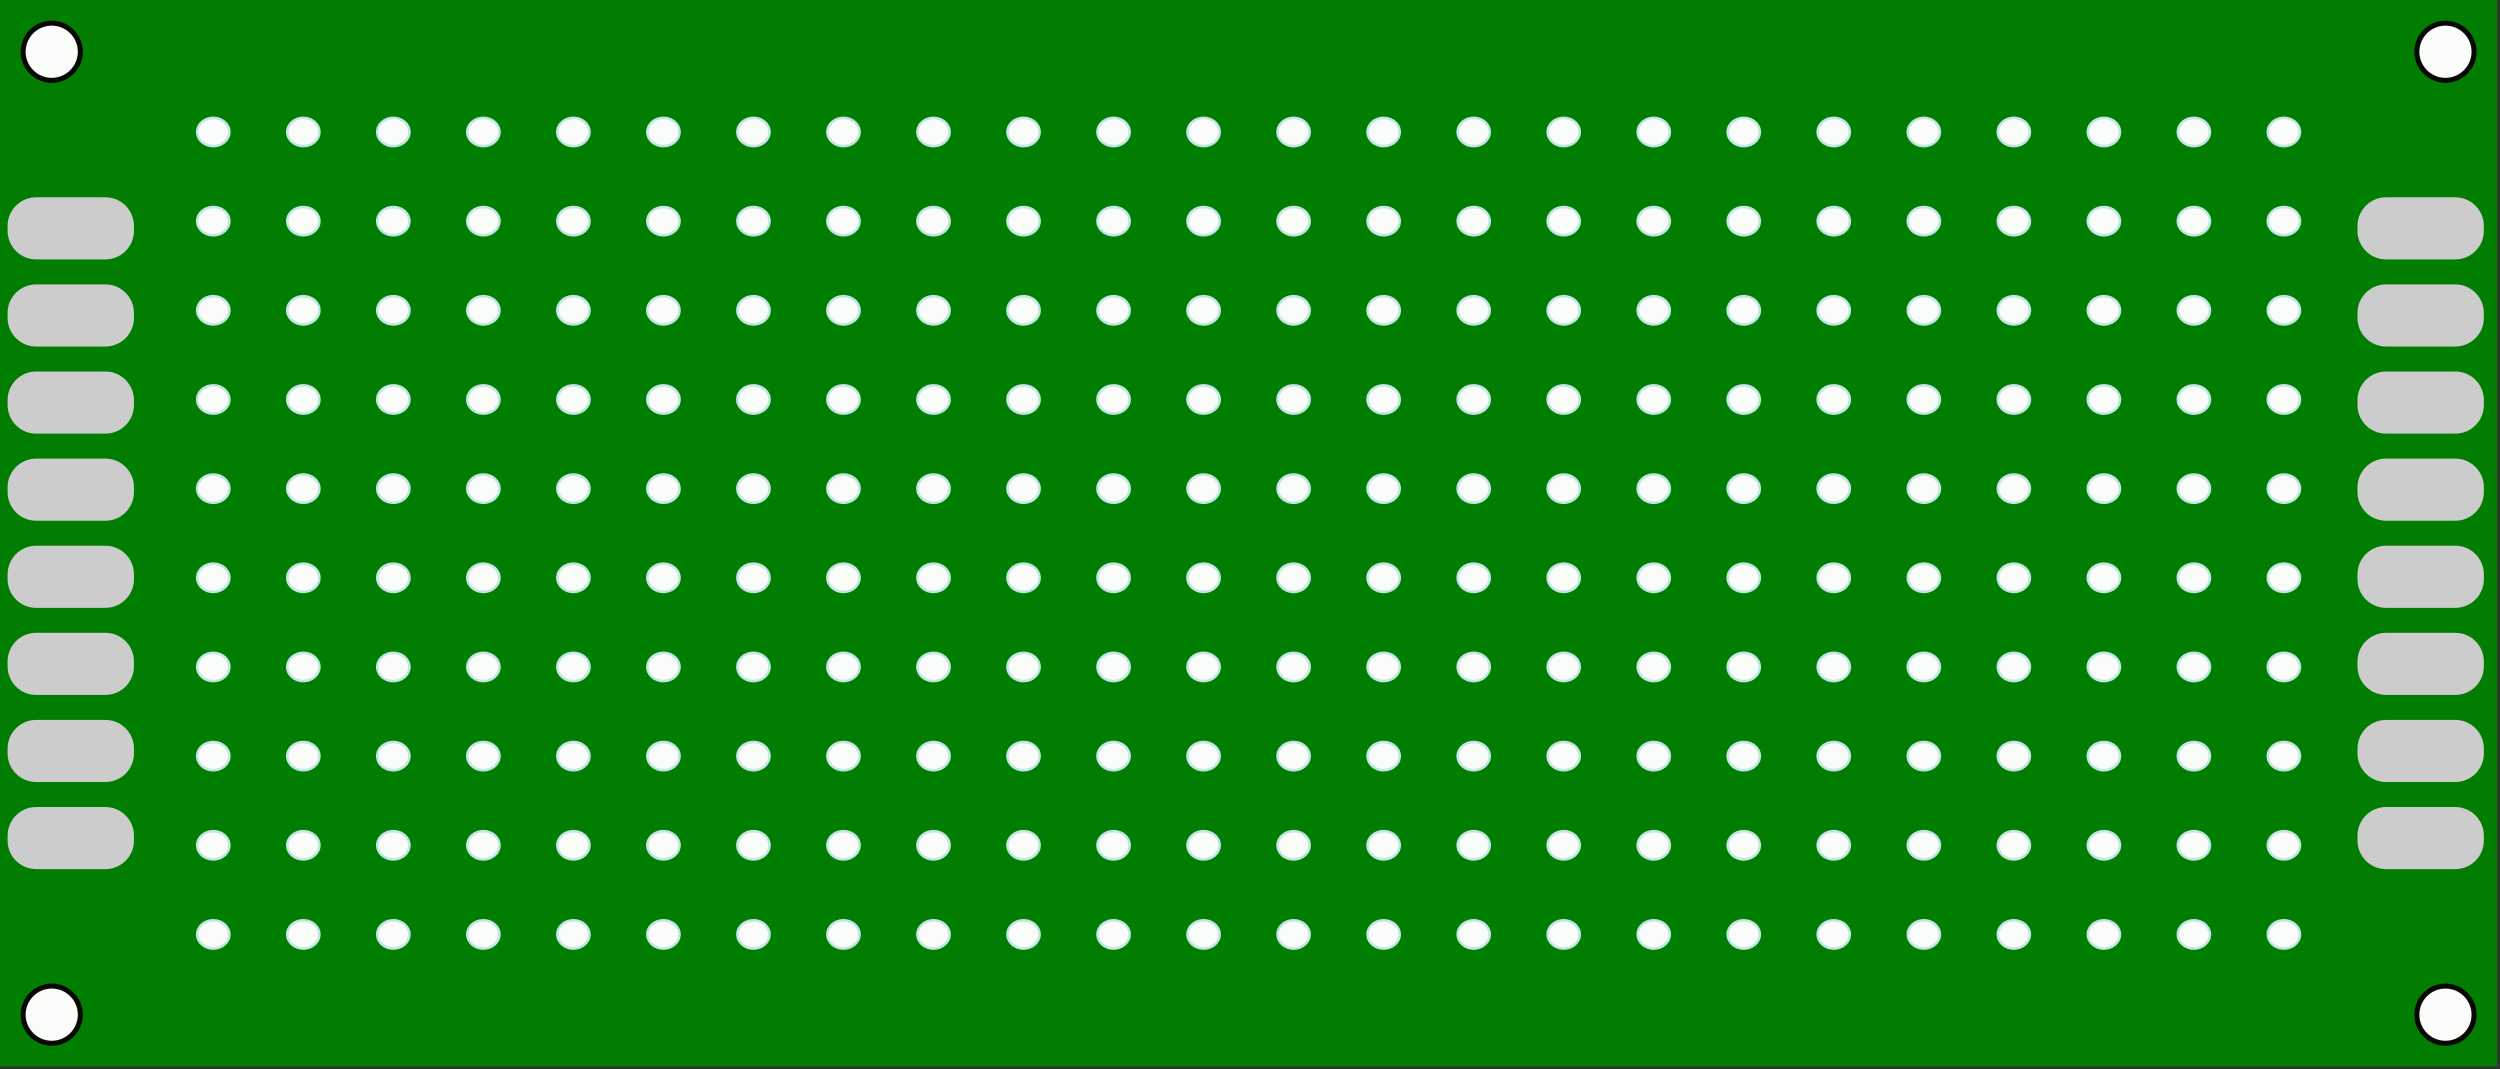 <?xml version="1.0" encoding="utf-8"?>
<!-- Generator: Adobe Illustrator 16.0.0, SVG Export Plug-In . SVG Version: 6.00 Build 0)  -->
<!DOCTYPE svg PUBLIC "-//W3C//DTD SVG 1.1//EN" "http://www.w3.org/Graphics/SVG/1.1/DTD/svg11.dtd">
<svg version="1.1"
	 id="Layer_1" xmlns:rdf="http://www.w3.org/1999/02/22-rdf-syntax-ns#" xmlns:sodipodi="http://sodipodi.sourceforge.net/DTD/sodipodi-0.dtd" xmlns:inkscape="http://www.inkscape.org/namespaces/inkscape" xmlns:dc="http://purl.org/dc/elements/1.1/" xmlns:cc="http://creativecommons.org/ns#" xmlns:svg="http://www.w3.org/2000/svg" inkscape:version="0.92.0 r15299" sodipodi:docname="fritzing_breadboards_V2.svg"
	 xmlns="http://www.w3.org/2000/svg" xmlns:xlink="http://www.w3.org/1999/xlink" x="0px" y="0px" width="198.55px"
	 height="84.914px" viewBox="0 0 198.55 84.914" enable-background="new 0 0 198.55 84.914" xml:space="preserve">
<rect x="0" y="0" width="198.55" height="84.914" fill="#333333" stroke="none"/>
<g id="g11527" transform="translate(-1.133,-11.917)">
	<g id="g9077">
		
			<rect id="rect3684" x="1.133" y="11.917" opacity="0.98" fill="#008000" enable-background="new    " width="198.33" height="84.693"/>
		
			<circle id="path3690-0-72" opacity="0.98" fill="#FFFFFF" stroke="#050500" stroke-width="0.398" enable-background="new    " cx="5.242" cy="16.027" r="2.271"/>
		
			<circle id="path3690-0-0" opacity="0.98" fill="#FFFFFF" stroke="#050500" stroke-width="0.398" enable-background="new    " cx="5.242" cy="92.502" r="2.271"/>
		
			<circle id="path3690-0-319" opacity="0.98" fill="#FFFFFF" stroke="#050500" stroke-width="0.398" enable-background="new    " cx="195.351" cy="16.027" r="2.271"/>
		
			<circle id="path3690-0-11" opacity="0.98" fill="#FFFFFF" stroke="#050500" stroke-width="0.398" enable-background="new    " cx="195.351" cy="92.502" r="2.271"/>
	</g>
	<g id="g11166" transform="translate(4.394,-53.429)">
		<g id="g10395" transform="translate(-2.163,22.641)">
			
				<ellipse id="path3690-1-4-2-78-2-9" opacity="0.98" fill="#FFFFFF" stroke="#C4E6E4" stroke-width="0.209" enable-background="new    " cx="22.991" cy="60.268" rx="1.274" ry="1.121"/>
			
				<ellipse id="path3690-1-1-6-05-9-7" opacity="0.98" fill="#FFFFFF" stroke="#C4E6E4" stroke-width="0.209" enable-background="new    " cx="30.14" cy="60.268" rx="1.275" ry="1.121"/>
			
				<ellipse id="path3690-1-6-2-7-0-4" opacity="0.98" fill="#FFFFFF" stroke="#C4E6E4" stroke-width="0.209" enable-background="new    " cx="37.291" cy="60.268" rx="1.274" ry="1.121"/>
			
				<ellipse id="path3690-1-18-8-5-1-1" opacity="0.98" fill="#FFFFFF" stroke="#C4E6E4" stroke-width="0.209" enable-background="new    " cx="44.441" cy="60.268" rx="1.274" ry="1.121"/>
			
				<ellipse id="path3690-1-5-4-63-0-4" opacity="0.98" fill="#FFFFFF" stroke="#C4E6E4" stroke-width="0.209" enable-background="new    " cx="51.591" cy="60.268" rx="1.275" ry="1.121"/>
			
				<ellipse id="path3690-1-7-9-3-8-3" opacity="0.98" fill="#FFFFFF" stroke="#C4E6E4" stroke-width="0.209" enable-background="new    " cx="58.741" cy="60.268" rx="1.274" ry="1.121"/>
			
				<ellipse id="path3690-1-41-2-4-2-2" opacity="0.98" fill="#FFFFFF" stroke="#C4E6E4" stroke-width="0.209" enable-background="new    " cx="65.89" cy="60.268" rx="1.275" ry="1.121"/>
			
				<ellipse id="path3690-1-9-9-9-9-7" opacity="0.98" fill="#FFFFFF" stroke="#C4E6E4" stroke-width="0.209" enable-background="new    " cx="80.191" cy="60.268" rx="1.273" ry="1.121"/>
			
				<ellipse id="path3690-1-90-4-81-9-0" opacity="0.98" fill="#FFFFFF" stroke="#C4E6E4" stroke-width="0.209" enable-background="new    " cx="87.341" cy="60.268" rx="1.274" ry="1.121"/>
			
				<ellipse id="path3690-1-60-5-7-5-2" opacity="0.98" fill="#FFFFFF" stroke="#C4E6E4" stroke-width="0.209" enable-background="new    " cx="94.49" cy="60.268" rx="1.275" ry="1.121"/>
			
				<ellipse id="path3690-1-0-9-7-3-1" opacity="0.98" fill="#FFFFFF" stroke="#C4E6E4" stroke-width="0.209" enable-background="new    " cx="101.64" cy="60.268" rx="1.273" ry="1.121"/>
			
				<ellipse id="path3690-1-61-2-5-3-3" opacity="0.98" fill="#FFFFFF" stroke="#C4E6E4" stroke-width="0.209" enable-background="new    " cx="115.943" cy="60.268" rx="1.271" ry="1.121"/>
			
				<ellipse id="path3690-1-66-6-9-1-4" opacity="0.98" fill="#FFFFFF" stroke="#C4E6E4" stroke-width="0.209" enable-background="new    " cx="108.79" cy="60.268" rx="1.275" ry="1.121"/>
			
				<ellipse id="path3690-1-3-2-3-0-9" opacity="0.98" fill="#FFFFFF" stroke="#C4E6E4" stroke-width="0.209" enable-background="new    " cx="123.091" cy="60.268" rx="1.271" ry="1.121"/>
			
				<ellipse id="path3690-1-97-2-0-5-6" opacity="0.98" fill="#FFFFFF" stroke="#C4E6E4" stroke-width="0.209" enable-background="new    " cx="130.242" cy="60.268" rx="1.273" ry="1.121"/>
			
				<ellipse id="path3690-1-93-3-1-3-0" opacity="0.98" fill="#FFFFFF" stroke="#C4E6E4" stroke-width="0.209" enable-background="new    " cx="137.39" cy="60.268" rx="1.273" ry="1.121"/>
			
				<ellipse id="path3690-1-63-0-6-2-8" opacity="0.98" fill="#FFFFFF" stroke="#C4E6E4" stroke-width="0.209" enable-background="new    " cx="144.538" cy="60.268" rx="1.274" ry="1.121"/>
			
				<ellipse id="path3690-1-53-1-5-2-8" opacity="0.98" fill="#FFFFFF" stroke="#C4E6E4" stroke-width="0.209" enable-background="new    " cx="151.693" cy="60.268" rx="1.271" ry="1.121"/>
			
				<ellipse id="path3690-1-633-5-8-9-0" opacity="0.98" fill="#FFFFFF" stroke="#C4E6E4" stroke-width="0.209" enable-background="new    " cx="73.041" cy="60.268" rx="1.275" ry="1.121"/>
			
				<ellipse id="path3690-1-8-7-1-1-8" opacity="0.98" fill="#FFFFFF" stroke="#C4E6E4" stroke-width="0.209" enable-background="new    " cx="158.841" cy="60.268" rx="1.271" ry="1.121"/>
			
				<ellipse id="path3690-1-43-8-9-3-0" opacity="0.98" fill="#FFFFFF" stroke="#C4E6E4" stroke-width="0.209" enable-background="new    " cx="165.992" cy="60.268" rx="1.273" ry="1.121"/>
			
				<ellipse id="path3690-1-82-9-17-1-4" opacity="0.98" fill="#FFFFFF" stroke="#C4E6E4" stroke-width="0.209" enable-background="new    " cx="15.841" cy="60.268" rx="1.275" ry="1.121"/>
			
				<ellipse id="path3690-1-91-2-9-2-0" opacity="0.98" fill="#FFFFFF" stroke="#C4E6E4" stroke-width="0.209" enable-background="new    " cx="180.288" cy="60.268" rx="1.274" ry="1.121"/>
			
				<ellipse id="path3690-1-98-3-5-3-9" opacity="0.98" fill="#FFFFFF" stroke="#C4E6E4" stroke-width="0.209" enable-background="new    " cx="173.14" cy="60.268" rx="1.273" ry="1.121"/>
		</g>
		<g id="g10395-4" transform="translate(-2.163,25.139)">
			
				<ellipse id="path3690-1-4-2-78-2-9-1" opacity="0.98" fill="#FFFFFF" stroke="#C4E6E4" stroke-width="0.209" enable-background="new    " cx="22.991" cy="64.852" rx="1.274" ry="1.121"/>
			
				<ellipse id="path3690-1-1-6-05-9-7-8" opacity="0.98" fill="#FFFFFF" stroke="#C4E6E4" stroke-width="0.209" enable-background="new    " cx="30.14" cy="64.852" rx="1.275" ry="1.121"/>
			
				<ellipse id="path3690-1-6-2-7-0-4-3" opacity="0.98" fill="#FFFFFF" stroke="#C4E6E4" stroke-width="0.209" enable-background="new    " cx="37.291" cy="64.852" rx="1.274" ry="1.121"/>
			
				<ellipse id="path3690-1-18-8-5-1-1-7" opacity="0.98" fill="#FFFFFF" stroke="#C4E6E4" stroke-width="0.209" enable-background="new    " cx="44.441" cy="64.852" rx="1.274" ry="1.121"/>
			
				<ellipse id="path3690-1-5-4-63-0-4-7" opacity="0.98" fill="#FFFFFF" stroke="#C4E6E4" stroke-width="0.209" enable-background="new    " cx="51.591" cy="64.852" rx="1.275" ry="1.121"/>
			
				<ellipse id="path3690-1-7-9-3-8-3-7" opacity="0.98" fill="#FFFFFF" stroke="#C4E6E4" stroke-width="0.209" enable-background="new    " cx="58.741" cy="64.852" rx="1.274" ry="1.121"/>
			
				<ellipse id="path3690-1-41-2-4-2-2-8" opacity="0.98" fill="#FFFFFF" stroke="#C4E6E4" stroke-width="0.209" enable-background="new    " cx="65.89" cy="64.852" rx="1.275" ry="1.121"/>
			
				<ellipse id="path3690-1-9-9-9-9-7-1" opacity="0.98" fill="#FFFFFF" stroke="#C4E6E4" stroke-width="0.209" enable-background="new    " cx="80.191" cy="64.852" rx="1.273" ry="1.121"/>
			
				<ellipse id="path3690-1-90-4-81-9-0-9" opacity="0.98" fill="#FFFFFF" stroke="#C4E6E4" stroke-width="0.209" enable-background="new    " cx="87.341" cy="64.852" rx="1.274" ry="1.121"/>
			
				<ellipse id="path3690-1-60-5-7-5-2-4" opacity="0.98" fill="#FFFFFF" stroke="#C4E6E4" stroke-width="0.209" enable-background="new    " cx="94.49" cy="64.852" rx="1.275" ry="1.121"/>
			
				<ellipse id="path3690-1-0-9-7-3-1-4" opacity="0.98" fill="#FFFFFF" stroke="#C4E6E4" stroke-width="0.209" enable-background="new    " cx="101.64" cy="64.852" rx="1.273" ry="1.121"/>
			
				<ellipse id="path3690-1-61-2-5-3-3-8" opacity="0.98" fill="#FFFFFF" stroke="#C4E6E4" stroke-width="0.209" enable-background="new    " cx="115.943" cy="64.852" rx="1.271" ry="1.121"/>
			
				<ellipse id="path3690-1-66-6-9-1-4-2" opacity="0.98" fill="#FFFFFF" stroke="#C4E6E4" stroke-width="0.209" enable-background="new    " cx="108.79" cy="64.852" rx="1.275" ry="1.121"/>
			
				<ellipse id="path3690-1-3-2-3-0-9-8" opacity="0.98" fill="#FFFFFF" stroke="#C4E6E4" stroke-width="0.209" enable-background="new    " cx="123.091" cy="64.852" rx="1.271" ry="1.121"/>
			
				<ellipse id="path3690-1-97-2-0-5-6-9" opacity="0.98" fill="#FFFFFF" stroke="#C4E6E4" stroke-width="0.209" enable-background="new    " cx="130.242" cy="64.852" rx="1.273" ry="1.121"/>
			
				<ellipse id="path3690-1-93-3-1-3-0-1" opacity="0.98" fill="#FFFFFF" stroke="#C4E6E4" stroke-width="0.209" enable-background="new    " cx="137.39" cy="64.852" rx="1.273" ry="1.121"/>
			
				<ellipse id="path3690-1-63-0-6-2-8-3" opacity="0.98" fill="#FFFFFF" stroke="#C4E6E4" stroke-width="0.209" enable-background="new    " cx="144.538" cy="64.852" rx="1.274" ry="1.121"/>
			
				<ellipse id="path3690-1-53-1-5-2-8-5" opacity="0.98" fill="#FFFFFF" stroke="#C4E6E4" stroke-width="0.209" enable-background="new    " cx="151.693" cy="64.852" rx="1.271" ry="1.121"/>
			
				<ellipse id="path3690-1-633-5-8-9-0-3" opacity="0.98" fill="#FFFFFF" stroke="#C4E6E4" stroke-width="0.209" enable-background="new    " cx="73.041" cy="64.852" rx="1.275" ry="1.121"/>
			
				<ellipse id="path3690-1-8-7-1-1-8-2" opacity="0.98" fill="#FFFFFF" stroke="#C4E6E4" stroke-width="0.209" enable-background="new    " cx="158.841" cy="64.852" rx="1.271" ry="1.121"/>
			
				<ellipse id="path3690-1-43-8-9-3-0-6" opacity="0.98" fill="#FFFFFF" stroke="#C4E6E4" stroke-width="0.209" enable-background="new    " cx="165.992" cy="64.852" rx="1.273" ry="1.121"/>
			
				<ellipse id="path3690-1-82-9-17-1-4-6" opacity="0.98" fill="#FFFFFF" stroke="#C4E6E4" stroke-width="0.209" enable-background="new    " cx="15.841" cy="64.852" rx="1.275" ry="1.121"/>
			
				<ellipse id="path3690-1-91-2-9-2-0-7" opacity="0.98" fill="#FFFFFF" stroke="#C4E6E4" stroke-width="0.209" enable-background="new    " cx="180.288" cy="64.852" rx="1.274" ry="1.121"/>
			
				<ellipse id="path3690-1-98-3-5-3-9-1" opacity="0.98" fill="#FFFFFF" stroke="#C4E6E4" stroke-width="0.209" enable-background="new    " cx="173.14" cy="64.852" rx="1.273" ry="1.121"/>
		</g>
		<g id="g10395-9" transform="translate(-2.163,27.638)">
			
				<ellipse id="path3690-1-4-2-78-2-9-3" opacity="0.98" fill="#FFFFFF" stroke="#C4E6E4" stroke-width="0.209" enable-background="new    " cx="22.991" cy="69.434" rx="1.274" ry="1.121"/>
			
				<ellipse id="path3690-1-1-6-05-9-7-5" opacity="0.98" fill="#FFFFFF" stroke="#C4E6E4" stroke-width="0.209" enable-background="new    " cx="30.14" cy="69.434" rx="1.275" ry="1.121"/>
			
				<ellipse id="path3690-1-6-2-7-0-4-7" opacity="0.98" fill="#FFFFFF" stroke="#C4E6E4" stroke-width="0.209" enable-background="new    " cx="37.291" cy="69.434" rx="1.274" ry="1.121"/>
			
				<ellipse id="path3690-1-18-8-5-1-1-6" opacity="0.98" fill="#FFFFFF" stroke="#C4E6E4" stroke-width="0.209" enable-background="new    " cx="44.441" cy="69.434" rx="1.274" ry="1.121"/>
			
				<ellipse id="path3690-1-5-4-63-0-4-1" opacity="0.98" fill="#FFFFFF" stroke="#C4E6E4" stroke-width="0.209" enable-background="new    " cx="51.591" cy="69.434" rx="1.275" ry="1.121"/>
			
				<ellipse id="path3690-1-7-9-3-8-3-9" opacity="0.98" fill="#FFFFFF" stroke="#C4E6E4" stroke-width="0.209" enable-background="new    " cx="58.741" cy="69.434" rx="1.274" ry="1.121"/>
			
				<ellipse id="path3690-1-41-2-4-2-2-3" opacity="0.98" fill="#FFFFFF" stroke="#C4E6E4" stroke-width="0.209" enable-background="new    " cx="65.89" cy="69.434" rx="1.275" ry="1.121"/>
			
				<ellipse id="path3690-1-9-9-9-9-7-17" opacity="0.98" fill="#FFFFFF" stroke="#C4E6E4" stroke-width="0.209" enable-background="new    " cx="80.191" cy="69.434" rx="1.273" ry="1.121"/>
			
				<ellipse id="path3690-1-90-4-81-9-0-4" opacity="0.98" fill="#FFFFFF" stroke="#C4E6E4" stroke-width="0.209" enable-background="new    " cx="87.341" cy="69.434" rx="1.274" ry="1.121"/>
			
				<ellipse id="path3690-1-60-5-7-5-2-7" opacity="0.98" fill="#FFFFFF" stroke="#C4E6E4" stroke-width="0.209" enable-background="new    " cx="94.49" cy="69.434" rx="1.275" ry="1.121"/>
			
				<ellipse id="path3690-1-0-9-7-3-1-8" opacity="0.98" fill="#FFFFFF" stroke="#C4E6E4" stroke-width="0.209" enable-background="new    " cx="101.64" cy="69.434" rx="1.273" ry="1.121"/>
			
				<ellipse id="path3690-1-61-2-5-3-3-1" opacity="0.98" fill="#FFFFFF" stroke="#C4E6E4" stroke-width="0.209" enable-background="new    " cx="115.943" cy="69.434" rx="1.271" ry="1.121"/>
			
				<ellipse id="path3690-1-66-6-9-1-4-3" opacity="0.98" fill="#FFFFFF" stroke="#C4E6E4" stroke-width="0.209" enable-background="new    " cx="108.79" cy="69.434" rx="1.275" ry="1.121"/>
			
				<ellipse id="path3690-1-3-2-3-0-9-0" opacity="0.98" fill="#FFFFFF" stroke="#C4E6E4" stroke-width="0.209" enable-background="new    " cx="123.091" cy="69.434" rx="1.271" ry="1.121"/>
			
				<ellipse id="path3690-1-97-2-0-5-6-2" opacity="0.98" fill="#FFFFFF" stroke="#C4E6E4" stroke-width="0.209" enable-background="new    " cx="130.242" cy="69.434" rx="1.273" ry="1.121"/>
			
				<ellipse id="path3690-1-93-3-1-3-0-2" opacity="0.98" fill="#FFFFFF" stroke="#C4E6E4" stroke-width="0.209" enable-background="new    " cx="137.39" cy="69.434" rx="1.273" ry="1.121"/>
			
				<ellipse id="path3690-1-63-0-6-2-8-8" opacity="0.98" fill="#FFFFFF" stroke="#C4E6E4" stroke-width="0.209" enable-background="new    " cx="144.538" cy="69.434" rx="1.274" ry="1.121"/>
			
				<ellipse id="path3690-1-53-1-5-2-8-4" opacity="0.98" fill="#FFFFFF" stroke="#C4E6E4" stroke-width="0.209" enable-background="new    " cx="151.693" cy="69.434" rx="1.271" ry="1.121"/>
			
				<ellipse id="path3690-1-633-5-8-9-0-1" opacity="0.98" fill="#FFFFFF" stroke="#C4E6E4" stroke-width="0.209" enable-background="new    " cx="73.041" cy="69.434" rx="1.275" ry="1.121"/>
			
				<ellipse id="path3690-1-8-7-1-1-8-8" opacity="0.98" fill="#FFFFFF" stroke="#C4E6E4" stroke-width="0.209" enable-background="new    " cx="158.841" cy="69.434" rx="1.271" ry="1.121"/>
			
				<ellipse id="path3690-1-43-8-9-3-0-7" opacity="0.98" fill="#FFFFFF" stroke="#C4E6E4" stroke-width="0.209" enable-background="new    " cx="165.992" cy="69.434" rx="1.273" ry="1.121"/>
			
				<ellipse id="path3690-1-82-9-17-1-4-2" opacity="0.98" fill="#FFFFFF" stroke="#C4E6E4" stroke-width="0.209" enable-background="new    " cx="15.841" cy="69.434" rx="1.275" ry="1.121"/>
			
				<ellipse id="path3690-1-91-2-9-2-0-3" opacity="0.98" fill="#FFFFFF" stroke="#C4E6E4" stroke-width="0.209" enable-background="new    " cx="180.288" cy="69.434" rx="1.274" ry="1.121"/>
			
				<ellipse id="path3690-1-98-3-5-3-9-8" opacity="0.98" fill="#FFFFFF" stroke="#C4E6E4" stroke-width="0.209" enable-background="new    " cx="173.14" cy="69.434" rx="1.273" ry="1.121"/>
		</g>
		<g id="g10395-8" transform="translate(-2.163,30.136)">
			
				<ellipse id="path3690-1-4-2-78-2-9-0" opacity="0.98" fill="#FFFFFF" stroke="#C4E6E4" stroke-width="0.209" enable-background="new    " cx="22.991" cy="74.018" rx="1.274" ry="1.121"/>
			
				<ellipse id="path3690-1-1-6-05-9-7-0" opacity="0.98" fill="#FFFFFF" stroke="#C4E6E4" stroke-width="0.209" enable-background="new    " cx="30.14" cy="74.018" rx="1.275" ry="1.121"/>
			
				<ellipse id="path3690-1-6-2-7-0-4-8" opacity="0.98" fill="#FFFFFF" stroke="#C4E6E4" stroke-width="0.209" enable-background="new    " cx="37.291" cy="74.018" rx="1.274" ry="1.121"/>
			
				<ellipse id="path3690-1-18-8-5-1-1-64" opacity="0.98" fill="#FFFFFF" stroke="#C4E6E4" stroke-width="0.209" enable-background="new    " cx="44.441" cy="74.018" rx="1.274" ry="1.121"/>
			
				<ellipse id="path3690-1-5-4-63-0-4-8" opacity="0.98" fill="#FFFFFF" stroke="#C4E6E4" stroke-width="0.209" enable-background="new    " cx="51.591" cy="74.018" rx="1.275" ry="1.121"/>
			
				<ellipse id="path3690-1-7-9-3-8-3-6" opacity="0.98" fill="#FFFFFF" stroke="#C4E6E4" stroke-width="0.209" enable-background="new    " cx="58.741" cy="74.018" rx="1.274" ry="1.121"/>
			
				<ellipse id="path3690-1-41-2-4-2-2-2" opacity="0.98" fill="#FFFFFF" stroke="#C4E6E4" stroke-width="0.209" enable-background="new    " cx="65.89" cy="74.018" rx="1.275" ry="1.121"/>
			
				<ellipse id="path3690-1-9-9-9-9-7-18" opacity="0.98" fill="#FFFFFF" stroke="#C4E6E4" stroke-width="0.209" enable-background="new    " cx="80.191" cy="74.018" rx="1.273" ry="1.121"/>
			
				<ellipse id="path3690-1-90-4-81-9-0-0" opacity="0.98" fill="#FFFFFF" stroke="#C4E6E4" stroke-width="0.209" enable-background="new    " cx="87.341" cy="74.018" rx="1.274" ry="1.121"/>
			
				<ellipse id="path3690-1-60-5-7-5-2-3" opacity="0.98" fill="#FFFFFF" stroke="#C4E6E4" stroke-width="0.209" enable-background="new    " cx="94.49" cy="74.018" rx="1.275" ry="1.121"/>
			
				<ellipse id="path3690-1-0-9-7-3-1-7" opacity="0.98" fill="#FFFFFF" stroke="#C4E6E4" stroke-width="0.209" enable-background="new    " cx="101.64" cy="74.018" rx="1.273" ry="1.121"/>
			
				<ellipse id="path3690-1-61-2-5-3-3-4" opacity="0.98" fill="#FFFFFF" stroke="#C4E6E4" stroke-width="0.209" enable-background="new    " cx="115.943" cy="74.018" rx="1.271" ry="1.121"/>
			
				<ellipse id="path3690-1-66-6-9-1-4-6" opacity="0.98" fill="#FFFFFF" stroke="#C4E6E4" stroke-width="0.209" enable-background="new    " cx="108.79" cy="74.018" rx="1.275" ry="1.121"/>
			
				<ellipse id="path3690-1-3-2-3-0-9-06" opacity="0.98" fill="#FFFFFF" stroke="#C4E6E4" stroke-width="0.209" enable-background="new    " cx="123.091" cy="74.018" rx="1.271" ry="1.121"/>
			
				<ellipse id="path3690-1-97-2-0-5-6-22" opacity="0.98" fill="#FFFFFF" stroke="#C4E6E4" stroke-width="0.209" enable-background="new    " cx="130.242" cy="74.018" rx="1.273" ry="1.121"/>
			
				<ellipse id="path3690-1-93-3-1-3-0-5" opacity="0.98" fill="#FFFFFF" stroke="#C4E6E4" stroke-width="0.209" enable-background="new    " cx="137.39" cy="74.018" rx="1.273" ry="1.121"/>
			
				<ellipse id="path3690-1-63-0-6-2-8-6" opacity="0.98" fill="#FFFFFF" stroke="#C4E6E4" stroke-width="0.209" enable-background="new    " cx="144.538" cy="74.018" rx="1.274" ry="1.121"/>
			
				<ellipse id="path3690-1-53-1-5-2-8-7" opacity="0.98" fill="#FFFFFF" stroke="#C4E6E4" stroke-width="0.209" enable-background="new    " cx="151.693" cy="74.018" rx="1.271" ry="1.121"/>
			
				<ellipse id="path3690-1-633-5-8-9-0-5" opacity="0.98" fill="#FFFFFF" stroke="#C4E6E4" stroke-width="0.209" enable-background="new    " cx="73.041" cy="74.018" rx="1.275" ry="1.121"/>
			
				<ellipse id="path3690-1-8-7-1-1-8-22" opacity="0.98" fill="#FFFFFF" stroke="#C4E6E4" stroke-width="0.209" enable-background="new    " cx="158.841" cy="74.018" rx="1.271" ry="1.121"/>
			
				<ellipse id="path3690-1-43-8-9-3-0-8" opacity="0.98" fill="#FFFFFF" stroke="#C4E6E4" stroke-width="0.209" enable-background="new    " cx="165.992" cy="74.018" rx="1.273" ry="1.121"/>
			
				<ellipse id="path3690-1-82-9-17-1-4-5" opacity="0.98" fill="#FFFFFF" stroke="#C4E6E4" stroke-width="0.209" enable-background="new    " cx="15.841" cy="74.018" rx="1.275" ry="1.121"/>
			
				<ellipse id="path3690-1-91-2-9-2-0-34" opacity="0.98" fill="#FFFFFF" stroke="#C4E6E4" stroke-width="0.209" enable-background="new    " cx="180.288" cy="74.018" rx="1.274" ry="1.121"/>
			
				<ellipse id="path3690-1-98-3-5-3-9-0" opacity="0.98" fill="#FFFFFF" stroke="#C4E6E4" stroke-width="0.209" enable-background="new    " cx="173.14" cy="74.018" rx="1.273" ry="1.121"/>
		</g>
		<g id="g10395-1" transform="translate(-2.163,32.634)">
			
				<ellipse id="path3690-1-4-2-78-2-9-19" opacity="0.98" fill="#FFFFFF" stroke="#C4E6E4" stroke-width="0.209" enable-background="new    " cx="22.991" cy="78.6" rx="1.274" ry="1.121"/>
			
				<ellipse id="path3690-1-1-6-05-9-7-1" opacity="0.98" fill="#FFFFFF" stroke="#C4E6E4" stroke-width="0.209" enable-background="new    " cx="30.14" cy="78.6" rx="1.275" ry="1.121"/>
			
				<ellipse id="path3690-1-6-2-7-0-4-88" opacity="0.98" fill="#FFFFFF" stroke="#C4E6E4" stroke-width="0.209" enable-background="new    " cx="37.291" cy="78.6" rx="1.274" ry="1.121"/>
			
				<ellipse id="path3690-1-18-8-5-1-1-8" opacity="0.98" fill="#FFFFFF" stroke="#C4E6E4" stroke-width="0.209" enable-background="new    " cx="44.441" cy="78.6" rx="1.274" ry="1.121"/>
			
				<ellipse id="path3690-1-5-4-63-0-4-3" opacity="0.98" fill="#FFFFFF" stroke="#C4E6E4" stroke-width="0.209" enable-background="new    " cx="51.591" cy="78.6" rx="1.275" ry="1.121"/>
			
				<ellipse id="path3690-1-7-9-3-8-3-3" opacity="0.98" fill="#FFFFFF" stroke="#C4E6E4" stroke-width="0.209" enable-background="new    " cx="58.741" cy="78.6" rx="1.274" ry="1.121"/>
			
				<ellipse id="path3690-1-41-2-4-2-2-1" opacity="0.98" fill="#FFFFFF" stroke="#C4E6E4" stroke-width="0.209" enable-background="new    " cx="65.89" cy="78.6" rx="1.275" ry="1.121"/>
			
				<ellipse id="path3690-1-9-9-9-9-7-6" opacity="0.98" fill="#FFFFFF" stroke="#C4E6E4" stroke-width="0.209" enable-background="new    " cx="80.191" cy="78.6" rx="1.273" ry="1.121"/>
			
				<ellipse id="path3690-1-90-4-81-9-0-2" opacity="0.98" fill="#FFFFFF" stroke="#C4E6E4" stroke-width="0.209" enable-background="new    " cx="87.341" cy="78.6" rx="1.274" ry="1.121"/>
			
				<ellipse id="path3690-1-60-5-7-5-2-9" opacity="0.98" fill="#FFFFFF" stroke="#C4E6E4" stroke-width="0.209" enable-background="new    " cx="94.49" cy="78.6" rx="1.275" ry="1.121"/>
			
				<ellipse id="path3690-1-0-9-7-3-1-44" opacity="0.98" fill="#FFFFFF" stroke="#C4E6E4" stroke-width="0.209" enable-background="new    " cx="101.64" cy="78.6" rx="1.273" ry="1.121"/>
			
				<ellipse id="path3690-1-61-2-5-3-3-2" opacity="0.98" fill="#FFFFFF" stroke="#C4E6E4" stroke-width="0.209" enable-background="new    " cx="115.943" cy="78.6" rx="1.271" ry="1.121"/>
			
				<ellipse id="path3690-1-66-6-9-1-4-1" opacity="0.98" fill="#FFFFFF" stroke="#C4E6E4" stroke-width="0.209" enable-background="new    " cx="108.79" cy="78.6" rx="1.275" ry="1.121"/>
			
				<ellipse id="path3690-1-3-2-3-0-9-2" opacity="0.98" fill="#FFFFFF" stroke="#C4E6E4" stroke-width="0.209" enable-background="new    " cx="123.091" cy="78.6" rx="1.271" ry="1.121"/>
			
				<ellipse id="path3690-1-97-2-0-5-6-7" opacity="0.98" fill="#FFFFFF" stroke="#C4E6E4" stroke-width="0.209" enable-background="new    " cx="130.242" cy="78.6" rx="1.273" ry="1.121"/>
			
				<ellipse id="path3690-1-93-3-1-3-0-53" opacity="0.98" fill="#FFFFFF" stroke="#C4E6E4" stroke-width="0.209" enable-background="new    " cx="137.39" cy="78.6" rx="1.273" ry="1.121"/>
			
				<ellipse id="path3690-1-63-0-6-2-8-36" opacity="0.98" fill="#FFFFFF" stroke="#C4E6E4" stroke-width="0.209" enable-background="new    " cx="144.538" cy="78.6" rx="1.274" ry="1.121"/>
			
				<ellipse id="path3690-1-53-1-5-2-8-2" opacity="0.98" fill="#FFFFFF" stroke="#C4E6E4" stroke-width="0.209" enable-background="new    " cx="151.693" cy="78.6" rx="1.271" ry="1.121"/>
			
				<ellipse id="path3690-1-633-5-8-9-0-8" opacity="0.98" fill="#FFFFFF" stroke="#C4E6E4" stroke-width="0.209" enable-background="new    " cx="73.041" cy="78.6" rx="1.275" ry="1.121"/>
			
				<ellipse id="path3690-1-8-7-1-1-8-4" opacity="0.98" fill="#FFFFFF" stroke="#C4E6E4" stroke-width="0.209" enable-background="new    " cx="158.841" cy="78.6" rx="1.271" ry="1.121"/>
			
				<ellipse id="path3690-1-43-8-9-3-0-3" opacity="0.98" fill="#FFFFFF" stroke="#C4E6E4" stroke-width="0.209" enable-background="new    " cx="165.992" cy="78.6" rx="1.273" ry="1.121"/>
			
				<ellipse id="path3690-1-82-9-17-1-4-57" opacity="0.98" fill="#FFFFFF" stroke="#C4E6E4" stroke-width="0.209" enable-background="new    " cx="15.841" cy="78.6" rx="1.275" ry="1.121"/>
			
				<ellipse id="path3690-1-91-2-9-2-0-39" opacity="0.98" fill="#FFFFFF" stroke="#C4E6E4" stroke-width="0.209" enable-background="new    " cx="180.288" cy="78.6" rx="1.274" ry="1.121"/>
			
				<ellipse id="path3690-1-98-3-5-3-9-04" opacity="0.98" fill="#FFFFFF" stroke="#C4E6E4" stroke-width="0.209" enable-background="new    " cx="173.14" cy="78.6" rx="1.273" ry="1.121"/>
		</g>
		<g id="g10395-7" transform="translate(-2.163,35.132)">
			
				<ellipse id="path3690-1-4-2-78-2-9-4" opacity="0.98" fill="#FFFFFF" stroke="#C4E6E4" stroke-width="0.209" enable-background="new    " cx="22.991" cy="83.184" rx="1.274" ry="1.121"/>
			
				<ellipse id="path3690-1-1-6-05-9-7-04" opacity="0.98" fill="#FFFFFF" stroke="#C4E6E4" stroke-width="0.209" enable-background="new    " cx="30.14" cy="83.184" rx="1.275" ry="1.121"/>
			
				<ellipse id="path3690-1-6-2-7-0-4-4" opacity="0.98" fill="#FFFFFF" stroke="#C4E6E4" stroke-width="0.209" enable-background="new    " cx="37.291" cy="83.184" rx="1.274" ry="1.121"/>
			
				<ellipse id="path3690-1-18-8-5-1-1-73" opacity="0.98" fill="#FFFFFF" stroke="#C4E6E4" stroke-width="0.209" enable-background="new    " cx="44.441" cy="83.184" rx="1.274" ry="1.121"/>
			
				<ellipse id="path3690-1-5-4-63-0-4-6" opacity="0.98" fill="#FFFFFF" stroke="#C4E6E4" stroke-width="0.209" enable-background="new    " cx="51.591" cy="83.184" rx="1.275" ry="1.121"/>
			
				<ellipse id="path3690-1-7-9-3-8-3-65" opacity="0.98" fill="#FFFFFF" stroke="#C4E6E4" stroke-width="0.209" enable-background="new    " cx="58.741" cy="83.184" rx="1.274" ry="1.121"/>
			
				<ellipse id="path3690-1-41-2-4-2-2-85" opacity="0.98" fill="#FFFFFF" stroke="#C4E6E4" stroke-width="0.209" enable-background="new    " cx="65.89" cy="83.184" rx="1.275" ry="1.121"/>
			
				<ellipse id="path3690-1-9-9-9-9-7-60" opacity="0.98" fill="#FFFFFF" stroke="#C4E6E4" stroke-width="0.209" enable-background="new    " cx="80.191" cy="83.184" rx="1.273" ry="1.121"/>
			
				<ellipse id="path3690-1-90-4-81-9-0-1" opacity="0.98" fill="#FFFFFF" stroke="#C4E6E4" stroke-width="0.209" enable-background="new    " cx="87.341" cy="83.184" rx="1.274" ry="1.121"/>
			
				<ellipse id="path3690-1-60-5-7-5-2-5" opacity="0.98" fill="#FFFFFF" stroke="#C4E6E4" stroke-width="0.209" enable-background="new    " cx="94.49" cy="83.184" rx="1.275" ry="1.121"/>
			
				<ellipse id="path3690-1-0-9-7-3-1-0" opacity="0.98" fill="#FFFFFF" stroke="#C4E6E4" stroke-width="0.209" enable-background="new    " cx="101.64" cy="83.184" rx="1.273" ry="1.121"/>
			
				<ellipse id="path3690-1-61-2-5-3-3-7" opacity="0.98" fill="#FFFFFF" stroke="#C4E6E4" stroke-width="0.209" enable-background="new    " cx="115.943" cy="83.184" rx="1.271" ry="1.121"/>
			
				<ellipse id="path3690-1-66-6-9-1-4-7" opacity="0.98" fill="#FFFFFF" stroke="#C4E6E4" stroke-width="0.209" enable-background="new    " cx="108.79" cy="83.184" rx="1.275" ry="1.121"/>
			
				<ellipse id="path3690-1-3-2-3-0-9-6" opacity="0.98" fill="#FFFFFF" stroke="#C4E6E4" stroke-width="0.209" enable-background="new    " cx="123.091" cy="83.184" rx="1.271" ry="1.121"/>
			
				<ellipse id="path3690-1-97-2-0-5-6-91" opacity="0.98" fill="#FFFFFF" stroke="#C4E6E4" stroke-width="0.209" enable-background="new    " cx="130.242" cy="83.184" rx="1.273" ry="1.121"/>
			
				<ellipse id="path3690-1-93-3-1-3-0-13" opacity="0.98" fill="#FFFFFF" stroke="#C4E6E4" stroke-width="0.209" enable-background="new    " cx="137.39" cy="83.184" rx="1.273" ry="1.121"/>
			
				<ellipse id="path3690-1-63-0-6-2-8-0" opacity="0.98" fill="#FFFFFF" stroke="#C4E6E4" stroke-width="0.209" enable-background="new    " cx="144.538" cy="83.184" rx="1.274" ry="1.121"/>
			
				<ellipse id="path3690-1-53-1-5-2-8-8" opacity="0.98" fill="#FFFFFF" stroke="#C4E6E4" stroke-width="0.209" enable-background="new    " cx="151.693" cy="83.184" rx="1.271" ry="1.121"/>
			
				<ellipse id="path3690-1-633-5-8-9-0-38" opacity="0.98" fill="#FFFFFF" stroke="#C4E6E4" stroke-width="0.209" enable-background="new    " cx="73.041" cy="83.184" rx="1.275" ry="1.121"/>
			
				<ellipse id="path3690-1-8-7-1-1-8-83" opacity="0.98" fill="#FFFFFF" stroke="#C4E6E4" stroke-width="0.209" enable-background="new    " cx="158.841" cy="83.184" rx="1.271" ry="1.121"/>
			
				<ellipse id="path3690-1-43-8-9-3-0-2" opacity="0.98" fill="#FFFFFF" stroke="#C4E6E4" stroke-width="0.209" enable-background="new    " cx="165.992" cy="83.184" rx="1.273" ry="1.121"/>
			
				<ellipse id="path3690-1-82-9-17-1-4-20" opacity="0.98" fill="#FFFFFF" stroke="#C4E6E4" stroke-width="0.209" enable-background="new    " cx="15.841" cy="83.184" rx="1.275" ry="1.121"/>
			
				<ellipse id="path3690-1-91-2-9-2-0-2" opacity="0.98" fill="#FFFFFF" stroke="#C4E6E4" stroke-width="0.209" enable-background="new    " cx="180.288" cy="83.184" rx="1.274" ry="1.121"/>
			
				<ellipse id="path3690-1-98-3-5-3-9-7" opacity="0.98" fill="#FFFFFF" stroke="#C4E6E4" stroke-width="0.209" enable-background="new    " cx="173.14" cy="83.184" rx="1.273" ry="1.121"/>
		</g>
		<g id="g10395-88" transform="translate(-2.163,37.63)">
			
				<ellipse id="path3690-1-4-2-78-2-9-5" opacity="0.98" fill="#FFFFFF" stroke="#C4E6E4" stroke-width="0.209" enable-background="new    " cx="22.991" cy="87.766" rx="1.274" ry="1.121"/>
			
				<ellipse id="path3690-1-1-6-05-9-7-58" opacity="0.98" fill="#FFFFFF" stroke="#C4E6E4" stroke-width="0.209" enable-background="new    " cx="30.14" cy="87.766" rx="1.275" ry="1.121"/>
			
				<ellipse id="path3690-1-6-2-7-0-4-5" opacity="0.98" fill="#FFFFFF" stroke="#C4E6E4" stroke-width="0.209" enable-background="new    " cx="37.291" cy="87.766" rx="1.274" ry="1.121"/>
			
				<ellipse id="path3690-1-18-8-5-1-1-4" opacity="0.98" fill="#FFFFFF" stroke="#C4E6E4" stroke-width="0.209" enable-background="new    " cx="44.441" cy="87.766" rx="1.274" ry="1.121"/>
			
				<ellipse id="path3690-1-5-4-63-0-4-14" opacity="0.98" fill="#FFFFFF" stroke="#C4E6E4" stroke-width="0.209" enable-background="new    " cx="51.591" cy="87.766" rx="1.275" ry="1.121"/>
			
				<ellipse id="path3690-1-7-9-3-8-3-4" opacity="0.98" fill="#FFFFFF" stroke="#C4E6E4" stroke-width="0.209" enable-background="new    " cx="58.741" cy="87.766" rx="1.274" ry="1.121"/>
			
				<ellipse id="path3690-1-41-2-4-2-2-0" opacity="0.98" fill="#FFFFFF" stroke="#C4E6E4" stroke-width="0.209" enable-background="new    " cx="65.89" cy="87.766" rx="1.275" ry="1.121"/>
			
				<ellipse id="path3690-1-9-9-9-9-7-8" opacity="0.98" fill="#FFFFFF" stroke="#C4E6E4" stroke-width="0.209" enable-background="new    " cx="80.191" cy="87.766" rx="1.273" ry="1.121"/>
			
				<ellipse id="path3690-1-90-4-81-9-0-28" opacity="0.98" fill="#FFFFFF" stroke="#C4E6E4" stroke-width="0.209" enable-background="new    " cx="87.341" cy="87.766" rx="1.274" ry="1.121"/>
			
				<ellipse id="path3690-1-60-5-7-5-2-8" opacity="0.98" fill="#FFFFFF" stroke="#C4E6E4" stroke-width="0.209" enable-background="new    " cx="94.49" cy="87.766" rx="1.275" ry="1.121"/>
			
				<ellipse id="path3690-1-0-9-7-3-1-79" opacity="0.98" fill="#FFFFFF" stroke="#C4E6E4" stroke-width="0.209" enable-background="new    " cx="101.64" cy="87.766" rx="1.273" ry="1.121"/>
			
				<ellipse id="path3690-1-61-2-5-3-3-6" opacity="0.98" fill="#FFFFFF" stroke="#C4E6E4" stroke-width="0.209" enable-background="new    " cx="115.943" cy="87.766" rx="1.271" ry="1.121"/>
			
				<ellipse id="path3690-1-66-6-9-1-4-35" opacity="0.98" fill="#FFFFFF" stroke="#C4E6E4" stroke-width="0.209" enable-background="new    " cx="108.79" cy="87.766" rx="1.275" ry="1.121"/>
			
				<ellipse id="path3690-1-3-2-3-0-9-09" opacity="0.98" fill="#FFFFFF" stroke="#C4E6E4" stroke-width="0.209" enable-background="new    " cx="123.091" cy="87.766" rx="1.271" ry="1.121"/>
			
				<ellipse id="path3690-1-97-2-0-5-6-0" opacity="0.98" fill="#FFFFFF" stroke="#C4E6E4" stroke-width="0.209" enable-background="new    " cx="130.242" cy="87.766" rx="1.273" ry="1.121"/>
			
				<ellipse id="path3690-1-93-3-1-3-0-29" opacity="0.98" fill="#FFFFFF" stroke="#C4E6E4" stroke-width="0.209" enable-background="new    " cx="137.39" cy="87.766" rx="1.273" ry="1.121"/>
			
				<ellipse id="path3690-1-63-0-6-2-8-7" opacity="0.98" fill="#FFFFFF" stroke="#C4E6E4" stroke-width="0.209" enable-background="new    " cx="144.538" cy="87.766" rx="1.274" ry="1.121"/>
			
				<ellipse id="path3690-1-53-1-5-2-8-41" opacity="0.98" fill="#FFFFFF" stroke="#C4E6E4" stroke-width="0.209" enable-background="new    " cx="151.693" cy="87.766" rx="1.271" ry="1.121"/>
			
				<ellipse id="path3690-1-633-5-8-9-0-9" opacity="0.98" fill="#FFFFFF" stroke="#C4E6E4" stroke-width="0.209" enable-background="new    " cx="73.041" cy="87.766" rx="1.275" ry="1.121"/>
			
				<ellipse id="path3690-1-8-7-1-1-8-3" opacity="0.98" fill="#FFFFFF" stroke="#C4E6E4" stroke-width="0.209" enable-background="new    " cx="158.841" cy="87.766" rx="1.271" ry="1.121"/>
			
				<ellipse id="path3690-1-43-8-9-3-0-88" opacity="0.98" fill="#FFFFFF" stroke="#C4E6E4" stroke-width="0.209" enable-background="new    " cx="165.992" cy="87.766" rx="1.273" ry="1.121"/>
			
				<ellipse id="path3690-1-82-9-17-1-4-1" opacity="0.98" fill="#FFFFFF" stroke="#C4E6E4" stroke-width="0.209" enable-background="new    " cx="15.841" cy="87.766" rx="1.275" ry="1.121"/>
			
				<ellipse id="path3690-1-91-2-9-2-0-8" opacity="0.98" fill="#FFFFFF" stroke="#C4E6E4" stroke-width="0.209" enable-background="new    " cx="180.288" cy="87.766" rx="1.274" ry="1.121"/>
			
				<ellipse id="path3690-1-98-3-5-3-9-71" opacity="0.98" fill="#FFFFFF" stroke="#C4E6E4" stroke-width="0.209" enable-background="new    " cx="173.14" cy="87.766" rx="1.273" ry="1.121"/>
		</g>
		<g id="g10395-16" transform="translate(-2.163,40.128)">
			
				<ellipse id="path3690-1-4-2-78-2-9-7" opacity="0.98" fill="#FFFFFF" stroke="#C4E6E4" stroke-width="0.209" enable-background="new    " cx="22.991" cy="92.35" rx="1.274" ry="1.121"/>
			
				<ellipse id="path3690-1-1-6-05-9-7-10" opacity="0.98" fill="#FFFFFF" stroke="#C4E6E4" stroke-width="0.209" enable-background="new    " cx="30.14" cy="92.35" rx="1.275" ry="1.121"/>
			
				<ellipse id="path3690-1-6-2-7-0-4-55" opacity="0.98" fill="#FFFFFF" stroke="#C4E6E4" stroke-width="0.209" enable-background="new    " cx="37.291" cy="92.35" rx="1.274" ry="1.121"/>
			
				<ellipse id="path3690-1-18-8-5-1-1-72" opacity="0.98" fill="#FFFFFF" stroke="#C4E6E4" stroke-width="0.209" enable-background="new    " cx="44.441" cy="92.35" rx="1.274" ry="1.121"/>
			
				<ellipse id="path3690-1-5-4-63-0-4-87" opacity="0.98" fill="#FFFFFF" stroke="#C4E6E4" stroke-width="0.209" enable-background="new    " cx="51.591" cy="92.35" rx="1.275" ry="1.121"/>
			
				<ellipse id="path3690-1-7-9-3-8-3-38" opacity="0.98" fill="#FFFFFF" stroke="#C4E6E4" stroke-width="0.209" enable-background="new    " cx="58.741" cy="92.35" rx="1.274" ry="1.121"/>
			
				<ellipse id="path3690-1-41-2-4-2-2-07" opacity="0.98" fill="#FFFFFF" stroke="#C4E6E4" stroke-width="0.209" enable-background="new    " cx="65.89" cy="92.35" rx="1.275" ry="1.121"/>
			
				<ellipse id="path3690-1-9-9-9-9-7-5" opacity="0.98" fill="#FFFFFF" stroke="#C4E6E4" stroke-width="0.209" enable-background="new    " cx="80.191" cy="92.35" rx="1.273" ry="1.121"/>
			
				<ellipse id="path3690-1-90-4-81-9-0-288" opacity="0.98" fill="#FFFFFF" stroke="#C4E6E4" stroke-width="0.209" enable-background="new    " cx="87.341" cy="92.35" rx="1.274" ry="1.121"/>
			
				<ellipse id="path3690-1-60-5-7-5-2-48" opacity="0.98" fill="#FFFFFF" stroke="#C4E6E4" stroke-width="0.209" enable-background="new    " cx="94.49" cy="92.35" rx="1.275" ry="1.121"/>
			
				<ellipse id="path3690-1-0-9-7-3-1-71" opacity="0.98" fill="#FFFFFF" stroke="#C4E6E4" stroke-width="0.209" enable-background="new    " cx="101.64" cy="92.35" rx="1.273" ry="1.121"/>
			
				<ellipse id="path3690-1-61-2-5-3-3-75" opacity="0.98" fill="#FFFFFF" stroke="#C4E6E4" stroke-width="0.209" enable-background="new    " cx="115.943" cy="92.35" rx="1.271" ry="1.121"/>
			
				<ellipse id="path3690-1-66-6-9-1-4-0" opacity="0.98" fill="#FFFFFF" stroke="#C4E6E4" stroke-width="0.209" enable-background="new    " cx="108.79" cy="92.35" rx="1.275" ry="1.121"/>
			
				<ellipse id="path3690-1-3-2-3-0-9-7" opacity="0.98" fill="#FFFFFF" stroke="#C4E6E4" stroke-width="0.209" enable-background="new    " cx="123.091" cy="92.35" rx="1.271" ry="1.121"/>
			
				<ellipse id="path3690-1-97-2-0-5-6-1" opacity="0.98" fill="#FFFFFF" stroke="#C4E6E4" stroke-width="0.209" enable-background="new    " cx="130.242" cy="92.35" rx="1.273" ry="1.121"/>
			
				<ellipse id="path3690-1-93-3-1-3-0-4" opacity="0.98" fill="#FFFFFF" stroke="#C4E6E4" stroke-width="0.209" enable-background="new    " cx="137.39" cy="92.35" rx="1.273" ry="1.121"/>
			
				<ellipse id="path3690-1-63-0-6-2-8-69" opacity="0.98" fill="#FFFFFF" stroke="#C4E6E4" stroke-width="0.209" enable-background="new    " cx="144.538" cy="92.35" rx="1.274" ry="1.121"/>
			
				<ellipse id="path3690-1-53-1-5-2-8-51" opacity="0.98" fill="#FFFFFF" stroke="#C4E6E4" stroke-width="0.209" enable-background="new    " cx="151.693" cy="92.35" rx="1.271" ry="1.121"/>
			
				<ellipse id="path3690-1-633-5-8-9-0-17" opacity="0.98" fill="#FFFFFF" stroke="#C4E6E4" stroke-width="0.209" enable-background="new    " cx="73.041" cy="92.35" rx="1.275" ry="1.121"/>
			
				<ellipse id="path3690-1-8-7-1-1-8-39" opacity="0.98" fill="#FFFFFF" stroke="#C4E6E4" stroke-width="0.209" enable-background="new    " cx="158.841" cy="92.35" rx="1.271" ry="1.121"/>
			
				<ellipse id="path3690-1-43-8-9-3-0-881" opacity="0.98" fill="#FFFFFF" stroke="#C4E6E4" stroke-width="0.209" enable-background="new    " cx="165.992" cy="92.35" rx="1.273" ry="1.121"/>
			
				<ellipse id="path3690-1-82-9-17-1-4-8" opacity="0.98" fill="#FFFFFF" stroke="#C4E6E4" stroke-width="0.209" enable-background="new    " cx="15.841" cy="92.35" rx="1.275" ry="1.121"/>
			
				<ellipse id="path3690-1-91-2-9-2-0-83" opacity="0.98" fill="#FFFFFF" stroke="#C4E6E4" stroke-width="0.209" enable-background="new    " cx="180.288" cy="92.35" rx="1.274" ry="1.121"/>
			
				<ellipse id="path3690-1-98-3-5-3-9-15" opacity="0.98" fill="#FFFFFF" stroke="#C4E6E4" stroke-width="0.209" enable-background="new    " cx="173.14" cy="92.35" rx="1.273" ry="1.121"/>
		</g>
		<g id="g10395-0" transform="translate(-2.163,20.143)">
			
				<ellipse id="path3690-1-4-2-78-2-9-8" opacity="0.98" fill="#FFFFFF" stroke="#C4E6E4" stroke-width="0.209" enable-background="new    " cx="22.991" cy="55.686" rx="1.274" ry="1.121"/>
			
				<ellipse id="path3690-1-1-6-05-9-7-9" opacity="0.98" fill="#FFFFFF" stroke="#C4E6E4" stroke-width="0.209" enable-background="new    " cx="30.14" cy="55.686" rx="1.275" ry="1.121"/>
			
				<ellipse id="path3690-1-6-2-7-0-4-0" opacity="0.98" fill="#FFFFFF" stroke="#C4E6E4" stroke-width="0.209" enable-background="new    " cx="37.291" cy="55.686" rx="1.274" ry="1.121"/>
			
				<ellipse id="path3690-1-18-8-5-1-1-2" opacity="0.98" fill="#FFFFFF" stroke="#C4E6E4" stroke-width="0.209" enable-background="new    " cx="44.441" cy="55.686" rx="1.274" ry="1.121"/>
			
				<ellipse id="path3690-1-5-4-63-0-4-5" opacity="0.98" fill="#FFFFFF" stroke="#C4E6E4" stroke-width="0.209" enable-background="new    " cx="51.591" cy="55.686" rx="1.275" ry="1.121"/>
			
				<ellipse id="path3690-1-7-9-3-8-3-0" opacity="0.98" fill="#FFFFFF" stroke="#C4E6E4" stroke-width="0.209" enable-background="new    " cx="58.741" cy="55.686" rx="1.274" ry="1.121"/>
			
				<ellipse id="path3690-1-41-2-4-2-2-01" opacity="0.98" fill="#FFFFFF" stroke="#C4E6E4" stroke-width="0.209" enable-background="new    " cx="65.89" cy="55.686" rx="1.275" ry="1.121"/>
			
				<ellipse id="path3690-1-9-9-9-9-7-0" opacity="0.98" fill="#FFFFFF" stroke="#C4E6E4" stroke-width="0.209" enable-background="new    " cx="80.191" cy="55.686" rx="1.273" ry="1.121"/>
			
				<ellipse id="path3690-1-90-4-81-9-0-3" opacity="0.98" fill="#FFFFFF" stroke="#C4E6E4" stroke-width="0.209" enable-background="new    " cx="87.341" cy="55.686" rx="1.274" ry="1.121"/>
			
				<ellipse id="path3690-1-60-5-7-5-2-6" opacity="0.98" fill="#FFFFFF" stroke="#C4E6E4" stroke-width="0.209" enable-background="new    " cx="94.49" cy="55.686" rx="1.275" ry="1.121"/>
			
				<ellipse id="path3690-1-0-9-7-3-1-02" opacity="0.98" fill="#FFFFFF" stroke="#C4E6E4" stroke-width="0.209" enable-background="new    " cx="101.64" cy="55.686" rx="1.273" ry="1.121"/>
			
				<ellipse id="path3690-1-61-2-5-3-3-3" opacity="0.98" fill="#FFFFFF" stroke="#C4E6E4" stroke-width="0.209" enable-background="new    " cx="115.943" cy="55.686" rx="1.271" ry="1.121"/>
			
				<ellipse id="path3690-1-66-6-9-1-4-4" opacity="0.98" fill="#FFFFFF" stroke="#C4E6E4" stroke-width="0.209" enable-background="new    " cx="108.79" cy="55.686" rx="1.275" ry="1.121"/>
			
				<ellipse id="path3690-1-3-2-3-0-9-79" opacity="0.98" fill="#FFFFFF" stroke="#C4E6E4" stroke-width="0.209" enable-background="new    " cx="123.091" cy="55.686" rx="1.271" ry="1.121"/>
			
				<ellipse id="path3690-1-97-2-0-5-6-3" opacity="0.98" fill="#FFFFFF" stroke="#C4E6E4" stroke-width="0.209" enable-background="new    " cx="130.242" cy="55.686" rx="1.273" ry="1.121"/>
			
				<ellipse id="path3690-1-93-3-1-3-0-8" opacity="0.98" fill="#FFFFFF" stroke="#C4E6E4" stroke-width="0.209" enable-background="new    " cx="137.39" cy="55.686" rx="1.273" ry="1.121"/>
			
				<ellipse id="path3690-1-63-0-6-2-8-9" opacity="0.98" fill="#FFFFFF" stroke="#C4E6E4" stroke-width="0.209" enable-background="new    " cx="144.538" cy="55.686" rx="1.274" ry="1.121"/>
			
				<ellipse id="path3690-1-53-1-5-2-8-6" opacity="0.98" fill="#FFFFFF" stroke="#C4E6E4" stroke-width="0.209" enable-background="new    " cx="151.693" cy="55.686" rx="1.271" ry="1.121"/>
			
				<ellipse id="path3690-1-633-5-8-9-0-4" opacity="0.98" fill="#FFFFFF" stroke="#C4E6E4" stroke-width="0.209" enable-background="new    " cx="73.041" cy="55.686" rx="1.275" ry="1.121"/>
			
				<ellipse id="path3690-1-8-7-1-1-8-1" opacity="0.98" fill="#FFFFFF" stroke="#C4E6E4" stroke-width="0.209" enable-background="new    " cx="158.841" cy="55.686" rx="1.271" ry="1.121"/>
			
				<ellipse id="path3690-1-43-8-9-3-0-76" opacity="0.98" fill="#FFFFFF" stroke="#C4E6E4" stroke-width="0.209" enable-background="new    " cx="165.992" cy="55.686" rx="1.273" ry="1.121"/>
			
				<ellipse id="path3690-1-82-9-17-1-4-29" opacity="0.98" fill="#FFFFFF" stroke="#C4E6E4" stroke-width="0.209" enable-background="new    " cx="15.841" cy="55.686" rx="1.275" ry="1.121"/>
			
				<ellipse id="path3690-1-91-2-9-2-0-1" opacity="0.98" fill="#FFFFFF" stroke="#C4E6E4" stroke-width="0.209" enable-background="new    " cx="180.288" cy="55.686" rx="1.274" ry="1.121"/>
			
				<ellipse id="path3690-1-98-3-5-3-9-3" opacity="0.98" fill="#FFFFFF" stroke="#C4E6E4" stroke-width="0.209" enable-background="new    " cx="173.14" cy="55.686" rx="1.273" ry="1.121"/>
		</g>
		<g id="g10395-5" transform="translate(-2.163,42.626)">
			
				<ellipse id="path3690-1-4-2-78-2-9-33" opacity="0.98" fill="#FFFFFF" stroke="#C4E6E4" stroke-width="0.209" enable-background="new    " cx="22.991" cy="96.932" rx="1.274" ry="1.121"/>
			
				<ellipse id="path3690-1-1-6-05-9-7-6" opacity="0.98" fill="#FFFFFF" stroke="#C4E6E4" stroke-width="0.209" enable-background="new    " cx="30.14" cy="96.932" rx="1.275" ry="1.121"/>
			
				<ellipse id="path3690-1-6-2-7-0-4-47" opacity="0.98" fill="#FFFFFF" stroke="#C4E6E4" stroke-width="0.209" enable-background="new    " cx="37.291" cy="96.932" rx="1.274" ry="1.121"/>
			
				<ellipse id="path3690-1-18-8-5-1-1-43" opacity="0.98" fill="#FFFFFF" stroke="#C4E6E4" stroke-width="0.209" enable-background="new    " cx="44.441" cy="96.932" rx="1.274" ry="1.121"/>
			
				<ellipse id="path3690-1-5-4-63-0-4-2" opacity="0.98" fill="#FFFFFF" stroke="#C4E6E4" stroke-width="0.209" enable-background="new    " cx="51.591" cy="96.932" rx="1.275" ry="1.121"/>
			
				<ellipse id="path3690-1-7-9-3-8-3-2" opacity="0.98" fill="#FFFFFF" stroke="#C4E6E4" stroke-width="0.209" enable-background="new    " cx="58.741" cy="96.932" rx="1.274" ry="1.121"/>
			
				<ellipse id="path3690-1-41-2-4-2-2-27" opacity="0.98" fill="#FFFFFF" stroke="#C4E6E4" stroke-width="0.209" enable-background="new    " cx="65.89" cy="96.932" rx="1.275" ry="1.121"/>
			
				<ellipse id="path3690-1-9-9-9-9-7-3" opacity="0.98" fill="#FFFFFF" stroke="#C4E6E4" stroke-width="0.209" enable-background="new    " cx="80.191" cy="96.932" rx="1.273" ry="1.121"/>
			
				<ellipse id="path3690-1-90-4-81-9-0-8" opacity="0.98" fill="#FFFFFF" stroke="#C4E6E4" stroke-width="0.209" enable-background="new    " cx="87.341" cy="96.932" rx="1.274" ry="1.121"/>
			
				<ellipse id="path3690-1-60-5-7-5-2-86" opacity="0.98" fill="#FFFFFF" stroke="#C4E6E4" stroke-width="0.209" enable-background="new    " cx="94.49" cy="96.932" rx="1.275" ry="1.121"/>
			
				<ellipse id="path3690-1-0-9-7-3-1-6" opacity="0.98" fill="#FFFFFF" stroke="#C4E6E4" stroke-width="0.209" enable-background="new    " cx="101.64" cy="96.932" rx="1.273" ry="1.121"/>
			
				<ellipse id="path3690-1-61-2-5-3-3-73" opacity="0.98" fill="#FFFFFF" stroke="#C4E6E4" stroke-width="0.209" enable-background="new    " cx="115.943" cy="96.932" rx="1.271" ry="1.121"/>
			
				<ellipse id="path3690-1-66-6-9-1-4-8" opacity="0.98" fill="#FFFFFF" stroke="#C4E6E4" stroke-width="0.209" enable-background="new    " cx="108.79" cy="96.932" rx="1.275" ry="1.121"/>
			
				<ellipse id="path3690-1-3-2-3-0-9-86" opacity="0.98" fill="#FFFFFF" stroke="#C4E6E4" stroke-width="0.209" enable-background="new    " cx="123.091" cy="96.932" rx="1.271" ry="1.121"/>
			
				<ellipse id="path3690-1-97-2-0-5-6-94" opacity="0.98" fill="#FFFFFF" stroke="#C4E6E4" stroke-width="0.209" enable-background="new    " cx="130.242" cy="96.932" rx="1.273" ry="1.121"/>
			
				<ellipse id="path3690-1-93-3-1-3-0-18" opacity="0.98" fill="#FFFFFF" stroke="#C4E6E4" stroke-width="0.209" enable-background="new    " cx="137.39" cy="96.932" rx="1.273" ry="1.121"/>
			
				<ellipse id="path3690-1-63-0-6-2-8-2" opacity="0.98" fill="#FFFFFF" stroke="#C4E6E4" stroke-width="0.209" enable-background="new    " cx="144.538" cy="96.932" rx="1.274" ry="1.121"/>
			
				<ellipse id="path3690-1-53-1-5-2-8-40" opacity="0.98" fill="#FFFFFF" stroke="#C4E6E4" stroke-width="0.209" enable-background="new    " cx="151.693" cy="96.932" rx="1.271" ry="1.121"/>
			
				<ellipse id="path3690-1-633-5-8-9-0-40" opacity="0.98" fill="#FFFFFF" stroke="#C4E6E4" stroke-width="0.209" enable-background="new    " cx="73.041" cy="96.932" rx="1.275" ry="1.121"/>
			
				<ellipse id="path3690-1-8-7-1-1-8-5" opacity="0.98" fill="#FFFFFF" stroke="#C4E6E4" stroke-width="0.209" enable-background="new    " cx="158.841" cy="96.932" rx="1.271" ry="1.121"/>
			
				<ellipse id="path3690-1-43-8-9-3-0-24" opacity="0.98" fill="#FFFFFF" stroke="#C4E6E4" stroke-width="0.209" enable-background="new    " cx="165.992" cy="96.932" rx="1.273" ry="1.121"/>
			
				<ellipse id="path3690-1-82-9-17-1-4-3" opacity="0.98" fill="#FFFFFF" stroke="#C4E6E4" stroke-width="0.209" enable-background="new    " cx="15.841" cy="96.932" rx="1.275" ry="1.121"/>
			
				<ellipse id="path3690-1-91-2-9-2-0-4" opacity="0.98" fill="#FFFFFF" stroke="#C4E6E4" stroke-width="0.209" enable-background="new    " cx="180.288" cy="96.932" rx="1.274" ry="1.121"/>
			
				<ellipse id="path3690-1-98-3-5-3-9-34" opacity="0.98" fill="#FFFFFF" stroke="#C4E6E4" stroke-width="0.209" enable-background="new    " cx="173.14" cy="96.932" rx="1.273" ry="1.121"/>
		</g>
	</g>
	<g id="g11211" transform="translate(63.744,-43.143)">
		<path id="rect5519" fill="#CCCCCC" d="M-59.739,70.729h5.498c1.253,0,2.268,1.017,2.268,2.269v0.396
			c0,1.252-1.015,2.268-2.268,2.268h-5.498c-1.252,0-2.268-1.016-2.268-2.268v-0.396C-62.007,71.746-60.992,70.729-59.739,70.729z"
			/>
		<path id="rect5519-5" fill="#CCCCCC" d="M-59.739,77.647h5.498c1.253,0,2.268,1.017,2.268,2.269v0.396
			c0,1.253-1.015,2.269-2.268,2.269h-5.498c-1.252,0-2.268-1.016-2.268-2.269v-0.396C-62.007,78.662-60.992,77.647-59.739,77.647z"
			/>
		<path id="rect5519-7" fill="#CCCCCC" d="M-59.739,91.483h5.498c1.253,0,2.268,1.015,2.268,2.269v0.396
			c0,1.252-1.015,2.269-2.268,2.269h-5.498c-1.252,0-2.268-1.017-2.268-2.269v-0.396C-62.007,92.498-60.992,91.483-59.739,91.483z"
			/>
		<path id="rect5519-1" fill="#CCCCCC" d="M-59.739,84.565h5.498c1.253,0,2.268,1.017,2.268,2.269v0.396
			c0,1.253-1.015,2.269-2.268,2.269h-5.498c-1.252,0-2.268-1.016-2.268-2.269v-0.396C-62.007,85.58-60.992,84.565-59.739,84.565z"/>
		<path id="rect5519-9" fill="#CCCCCC" d="M-59.739,98.4h5.498c1.253,0,2.268,1.016,2.268,2.27v0.396c0,1.252-1.015,2.27-2.268,2.27
			h-5.498c-1.252,0-2.268-1.018-2.268-2.27v-0.396C-62.007,99.416-60.992,98.4-59.739,98.4z"/>
		<path id="rect5519-5-6" fill="#CCCCCC" d="M-59.739,105.318h5.498c1.253,0,2.268,1.016,2.268,2.268v0.396
			c0,1.253-1.015,2.27-2.268,2.27h-5.498c-1.252,0-2.268-1.017-2.268-2.27v-0.396C-62.007,106.334-60.992,105.318-59.739,105.318z"
			/>
		<path id="rect5519-7-1" fill="#CCCCCC" d="M-59.739,119.154h5.498c1.253,0,2.268,1.016,2.268,2.268v0.396
			c0,1.252-1.015,2.268-2.268,2.268h-5.498c-1.252,0-2.268-1.016-2.268-2.268v-0.396C-62.007,120.167-60.992,119.154-59.739,119.154
			z"/>
		<path id="rect5519-1-2" fill="#CCCCCC" d="M-59.739,112.236h5.498c1.253,0,2.268,1.016,2.268,2.268v0.396
			c0,1.253-1.015,2.268-2.268,2.268h-5.498c-1.252,0-2.268-1.015-2.268-2.268v-0.396C-62.007,113.251-60.992,112.236-59.739,112.236
			z"/>
	</g>
	<g id="g11211-9" transform="translate(129.583,-43.143)">
		<path id="rect5519-6" fill="#CCCCCC" d="M61.05,70.729h5.498c1.252,0,2.27,1.017,2.27,2.269v0.396c0,1.252-1.018,2.268-2.27,2.268
			H61.05c-1.252,0-2.269-1.016-2.269-2.268v-0.396C58.784,71.746,59.8,70.729,61.05,70.729z"/>
		<path id="rect5519-5-2" fill="#CCCCCC" d="M61.05,77.647h5.498c1.252,0,2.27,1.017,2.27,2.269v0.396
			c0,1.253-1.018,2.269-2.27,2.269H61.05c-1.252,0-2.269-1.016-2.269-2.269v-0.396C58.784,78.662,59.8,77.647,61.05,77.647z"/>
		<path id="rect5519-7-8" fill="#CCCCCC" d="M61.05,91.483h5.498c1.252,0,2.27,1.015,2.27,2.269v0.396
			c0,1.252-1.018,2.269-2.27,2.269H61.05c-1.252,0-2.269-1.017-2.269-2.269v-0.396C58.784,92.498,59.8,91.483,61.05,91.483z"/>
		<path id="rect5519-1-78" fill="#CCCCCC" d="M61.05,84.565h5.498c1.252,0,2.27,1.017,2.27,2.269v0.396
			c0,1.253-1.018,2.269-2.27,2.269H61.05c-1.252,0-2.269-1.016-2.269-2.269v-0.396C58.784,85.58,59.8,84.565,61.05,84.565z"/>
		<path id="rect5519-9-4" fill="#CCCCCC" d="M61.05,98.4h5.498c1.252,0,2.27,1.016,2.27,2.27v0.396c0,1.252-1.018,2.27-2.27,2.27
			H61.05c-1.252,0-2.269-1.018-2.269-2.27v-0.396C58.784,99.416,59.8,98.4,61.05,98.4z"/>
		<path id="rect5519-5-6-1" fill="#CCCCCC" d="M61.05,105.318h5.498c1.252,0,2.27,1.016,2.27,2.268v0.396
			c0,1.253-1.018,2.27-2.27,2.27H61.05c-1.252,0-2.269-1.017-2.269-2.27v-0.396C58.784,106.334,59.8,105.318,61.05,105.318z"/>
		<path id="rect5519-7-1-9" fill="#CCCCCC" d="M61.05,119.154h5.498c1.252,0,2.27,1.016,2.27,2.268v0.396
			c0,1.252-1.018,2.268-2.27,2.268H61.05c-1.252,0-2.269-1.016-2.269-2.268v-0.396C58.784,120.167,59.8,119.154,61.05,119.154z"/>
		<path id="rect5519-1-2-2" fill="#CCCCCC" d="M61.05,112.236h5.498c1.252,0,2.27,1.016,2.27,2.268v0.396
			c0,1.253-1.018,2.268-2.27,2.268H61.05c-1.252,0-2.269-1.015-2.269-2.268v-0.396C58.784,113.251,59.8,112.236,61.05,112.236z"/>
	</g>
</g>
</svg>
